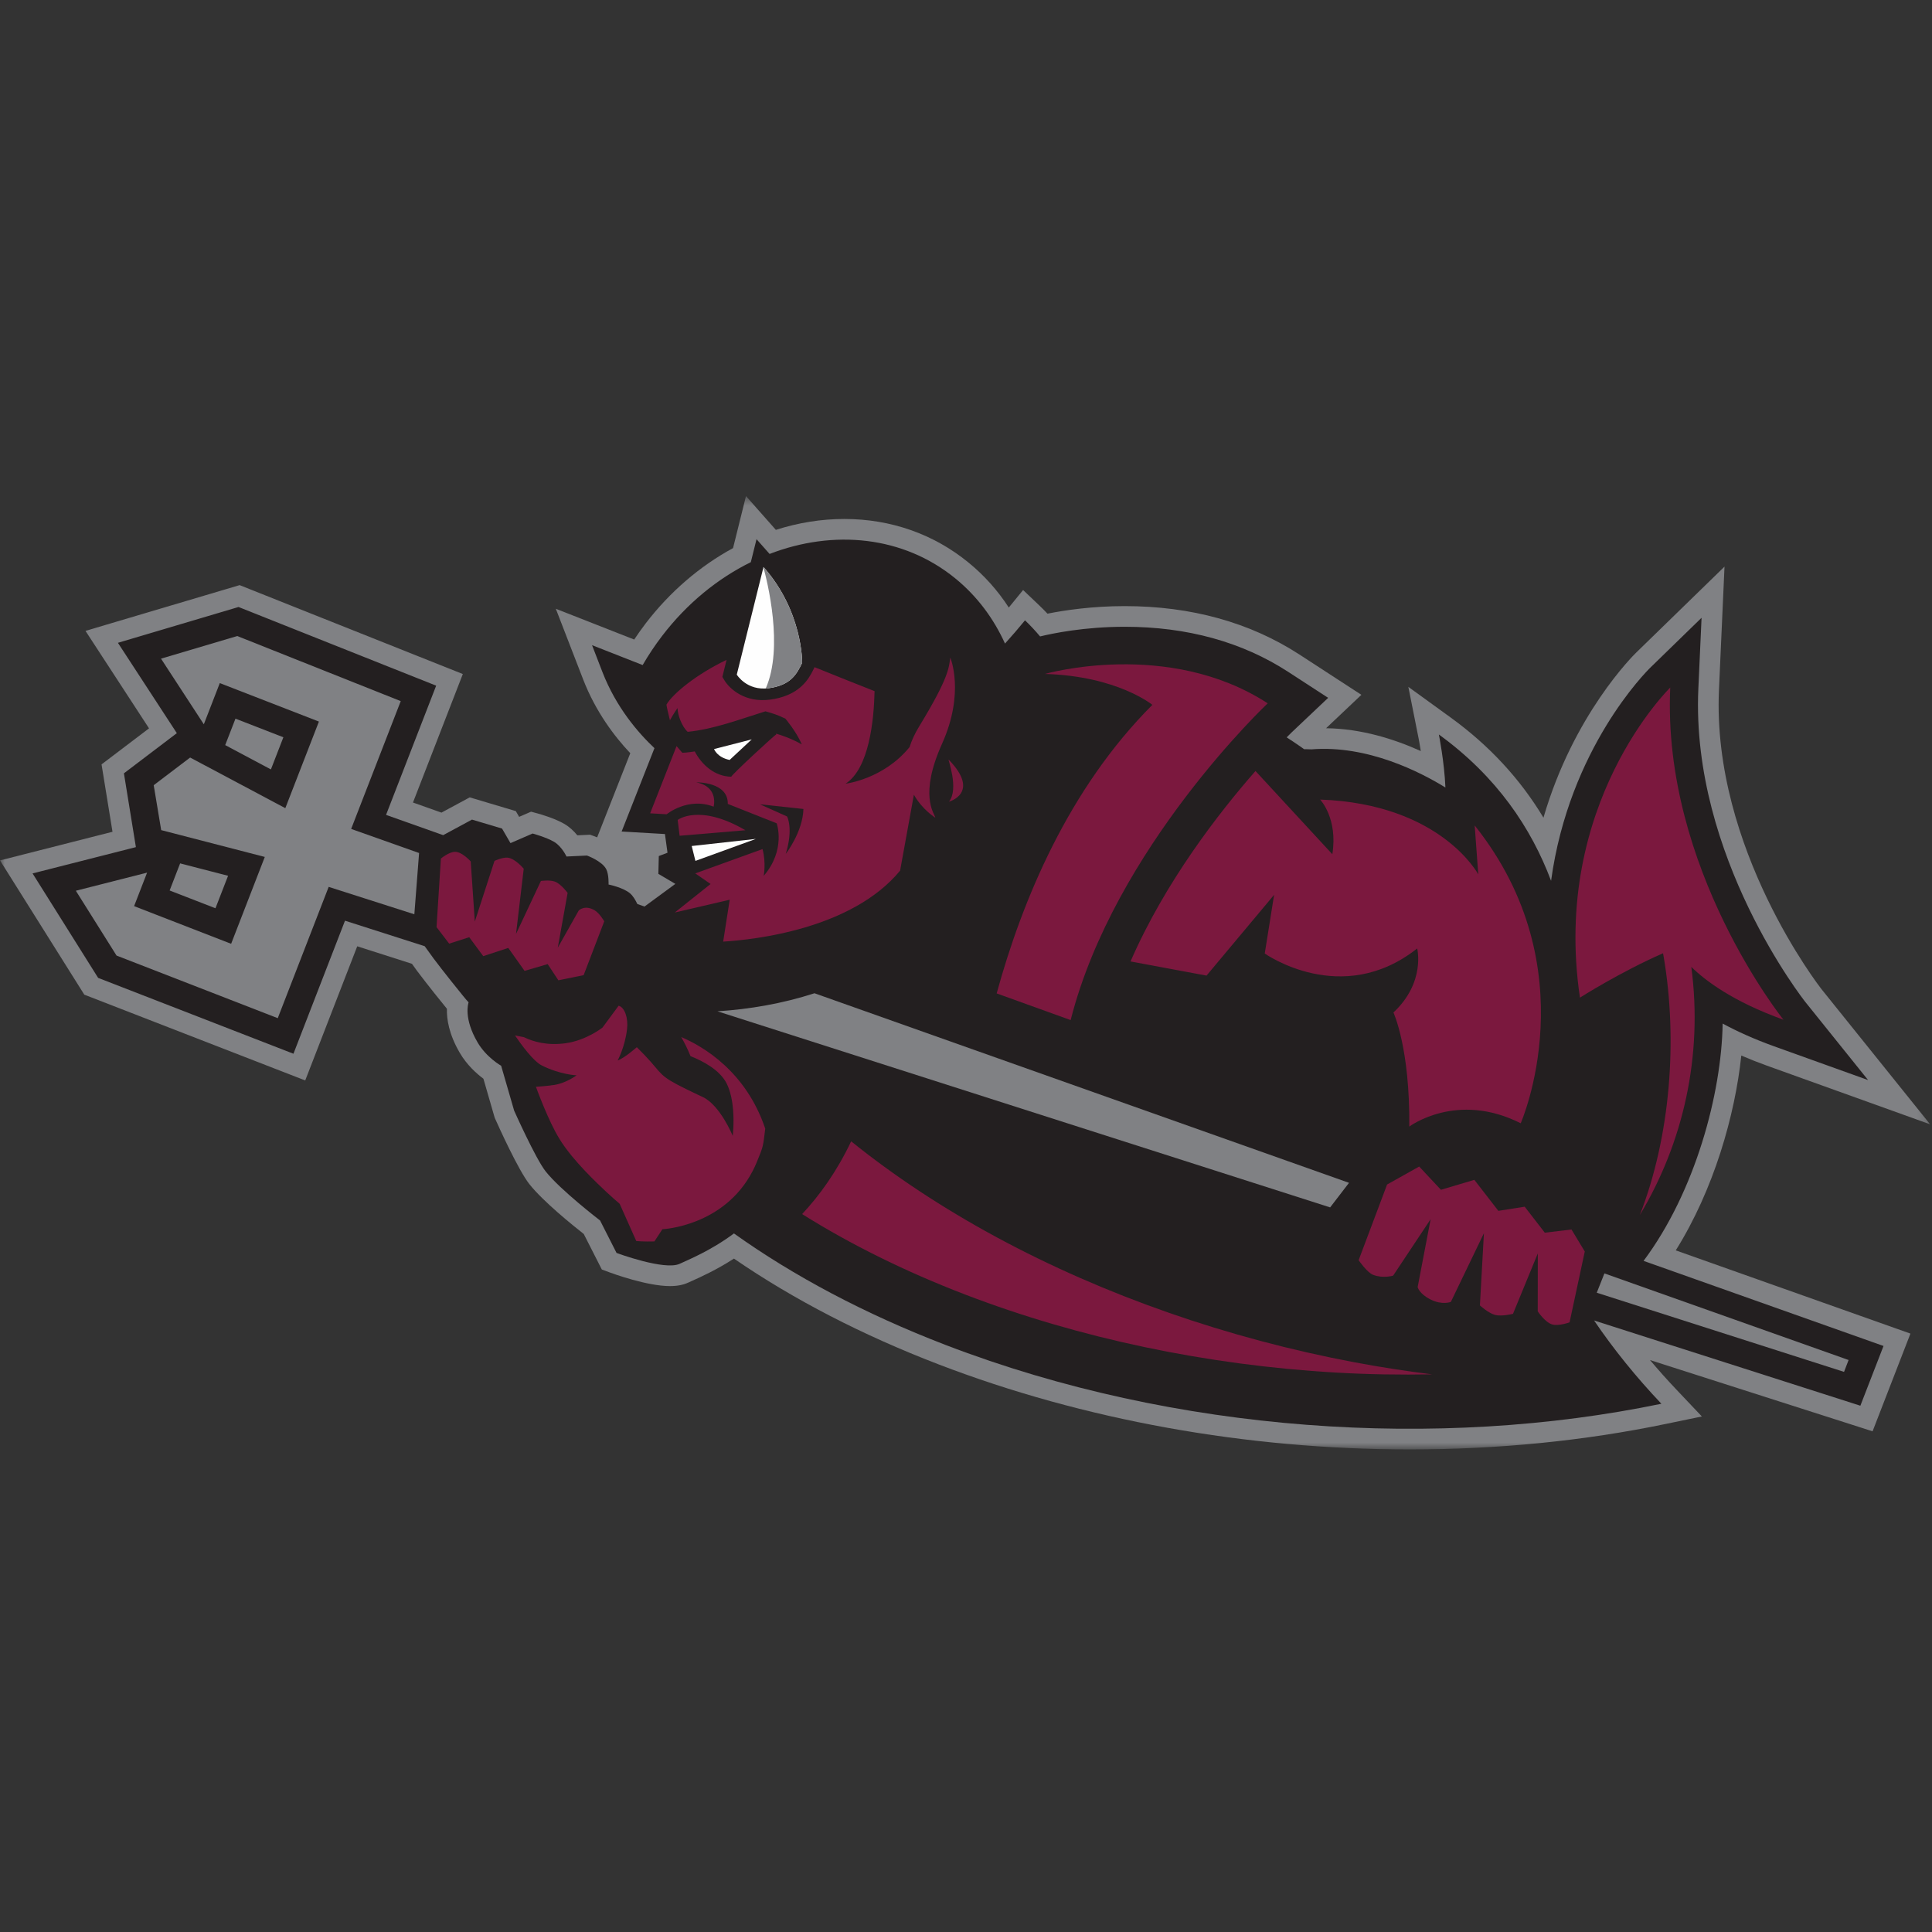 <?xml version="1.0" encoding="UTF-8"?>
<svg width="200px" height="200px" viewBox="0 0 200 200" version="1.1" xmlns="http://www.w3.org/2000/svg" xmlns:xlink="http://www.w3.org/1999/xlink">
    <rect x="0" y="0" width="200" height="200" fill="#333333" stroke="none"/>
    <!-- Generator: Sketch 51.3 (57544) - http://www.bohemiancoding.com/sketch -->
    <title>usciences</title>
    <desc>Created with Sketch.</desc>
    <defs>
        <polygon id="path-1" points="0 0.505 199.806 0.505 199.806 99.196 0 99.196"></polygon>
    </defs>
    <g id="usciences" stroke="none" stroke-width="1" fill="none" fill-rule="evenodd">
        <g id="usciences_BGL" transform="translate(0, 50)">
            <g id="usciences">
                <g id="Group-44" transform="translate(0, 0.451)">
                    <g id="Group-3" transform="translate(0, 0.397)">
                        <mask id="mask-2" fill="white">
                            <use xlink:href="#path-1"></use>
                        </mask>
                        <g id="Clip-2"></g>
                        <path d="M-0,38.221 L8.727,52.119 L31.597,60.999 L36.981,47.112 L42.645,48.924 L43.176,49.661 C43.242,49.747 44.351,51.231 46.265,53.579 C46.234,54.638 46.467,56.205 47.585,58.122 C48.328,59.4 49.34,60.298 50.043,60.82 L51.212,64.863 L51.274,64.998 C51.661,65.868 53.656,70.279 54.801,71.732 C56.211,73.518 59.296,76.002 60.43,76.893 L62.301,80.571 L63.082,80.86 C63.475,81.007 66.987,82.287 69.353,82.287 C70.103,82.287 70.728,82.168 71.262,81.919 C71.366,81.869 71.492,81.812 71.64,81.747 C72.517,81.353 74.167,80.615 75.975,79.441 C82.158,83.687 89.281,87.367 97.166,90.393 C112.175,96.152 129.041,99.196 145.944,99.196 C155.086,99.196 163.994,98.31 172.421,96.561 L176.176,95.784 L173.536,92.997 C172.587,91.995 171.677,90.976 170.805,89.944 L193.848,97.32 L197.768,87.205 L173.474,78.59 C177.415,72.298 179.604,64.61 180.259,58.421 C181.114,58.792 182,59.14 182.916,59.47 L199.806,65.541 L188.559,51.548 C188.453,51.412 177.205,37.013 177.947,20.554 L178.521,7.808 L169.38,16.706 C169.071,17.005 162.878,23.138 159.779,33.798 C157.367,29.786 154.164,26.324 150.205,23.454 L145.792,20.256 L146.856,25.606 C146.86,25.616 146.958,26.127 147.081,26.902 C144.406,25.69 140.963,24.58 137.275,24.538 L140.932,21.08 L134.512,16.905 C129.387,13.582 123.305,11.896 116.429,11.896 C113.043,11.896 110.178,12.33 108.434,12.679 C108.153,12.381 107.868,12.091 107.578,11.817 L105.911,10.231 L104.454,12.014 L104.431,12.046 C103.282,10.272 101.883,8.711 100.251,7.38 C96.644,4.432 92.203,2.876 87.404,2.876 C85.034,2.876 82.656,3.257 80.316,4.003 L77.224,0.505 L75.885,5.891 C72.439,7.759 69.329,10.437 66.842,13.686 C66.428,14.228 66.03,14.787 65.652,15.357 L57.537,12.17 L60.368,19.485 C61.657,22.81 63.584,25.362 65.247,27.123 L61.817,35.835 C61.683,35.779 61.568,35.736 61.484,35.705 L61.086,35.561 L59.765,35.624 C59.424,35.204 58.978,34.771 58.427,34.447 C57.429,33.865 55.983,33.451 55.701,33.374 L54.976,33.176 L53.74,33.712 L53.397,33.117 L48.627,31.695 L45.699,33.274 L42.751,32.228 L47.912,18.928 L24.807,9.724 L8.85,14.461 L15.428,24.552 L10.512,28.281 L11.646,35.258 L-0,38.221 Z" id="Fill-1" fill="#808184" mask="url(#mask-2)"></path>
                    </g>
                    <path d="M3.371,39.965 L10.159,50.779 L30.378,58.631 L35.714,44.859 L43.963,47.498 L44.907,48.801 C44.907,48.801 46.029,50.303 47.959,52.671 C48.14,52.897 48.324,53.109 48.509,53.311 C48.454,53.477 48,54.991 49.431,57.442 C50.352,59.028 51.878,59.874 51.878,59.874 L53.224,64.522 C53.224,64.522 55.439,69.485 56.48,70.804 C58.004,72.738 62.12,75.894 62.12,75.894 L63.825,79.253 C63.825,79.253 68.802,81.104 70.359,80.377 C71.196,79.984 73.572,79.029 75.978,77.234 C82.139,81.627 89.485,85.553 97.933,88.796 C121.74,97.929 148.985,99.637 171.986,94.865 C169.362,92.095 167.032,89.215 165.019,86.245 L192.584,95.068 L194.981,88.884 L170.142,80.074 C175.501,72.907 178.211,62.74 178.329,55.509 C179.799,56.304 181.552,57.106 183.639,57.856 L193.383,61.357 L186.895,53.283 C186.779,53.138 175.029,38.239 175.812,20.856 L176.145,13.502 L170.87,18.634 C170.441,19.052 162.447,27.005 160.567,40.731 C158.524,35.285 154.95,29.929 148.951,25.583 C148.951,25.583 149.518,28.418 149.629,31.072 C147.062,29.486 141.577,26.656 135.761,27.122 C135.279,27.1 135.005,27.106 135.005,27.106 C135.005,27.106 134.249,26.563 133.196,25.879 C133.623,25.447 133.874,25.206 133.899,25.187 L137.49,21.789 L133.346,19.095 C128.577,16.001 122.886,14.432 116.429,14.432 C112.25,14.432 108.944,15.121 107.669,15.432 C107.184,14.854 106.666,14.296 106.109,13.764 C105.454,14.567 104.761,15.373 104.037,16.172 C102.867,13.581 101.153,11.271 98.902,9.432 C93.505,5.025 86.286,4.34 79.667,6.893 L78.316,5.365 L77.725,7.744 C74.312,9.424 71.132,11.993 68.54,15.382 C67.795,16.356 67.126,17.364 66.528,18.395 L61.288,16.337 L62.36,19.109 C63.776,22.758 66.041,25.392 67.749,26.997 L64.352,35.627 L68.834,35.888 L69.1,37.823 L68.2,38.167 L68.153,40.01 L69.912,41.049 L66.719,43.394 L65.976,43.13 C65.783,42.72 65.54,42.313 65.242,42.046 C64.532,41.42 62.998,41.114 62.998,41.114 C62.998,41.114 63.04,40.099 62.767,39.545 C62.341,38.683 60.761,38.114 60.761,38.114 L58.644,38.215 C58.644,38.215 58.158,37.161 57.351,36.691 C56.543,36.22 55.138,35.834 55.138,35.834 L52.845,36.828 L51.971,35.321 L48.86,34.393 L45.878,36.003 L39.963,33.906 L45.152,20.529 L24.849,12.447 L24.695,12.385 L12.207,16.093 L18.306,25.446 L12.828,29.604 L14.068,37.244 L3.371,39.965 Z M28.045,29.199 L23.313,26.681 L24.376,23.943 L29.335,25.87 L28.045,29.199 Z M17.56,41.731 L18.647,38.926 L23.61,40.21 L22.305,43.571 L17.56,41.731 Z" id="Fill-4" fill="#231F20"></path>
                    <path d="M47.128,37.729 C47.862,37.744 48.729,38.725 48.729,38.725 L49.152,44.952 L51.191,38.667 C51.191,38.667 52.016,38.278 52.562,38.335 C53.342,38.422 54.216,39.48 54.216,39.48 L53.419,46.228 L55.995,40.745 C55.995,40.745 56.9,40.617 57.425,40.806 C58.08,41.043 58.76,41.984 58.76,41.984 L57.742,47.651 L59.911,43.804 C59.911,43.804 60.512,43.172 61.562,43.786 C62.069,44.087 62.552,44.922 62.552,44.922 L60.419,50.496 L57.8,51.029 L56.697,49.353 L54.303,50.053 L52.616,47.678 L50.025,48.528 L48.576,46.569 L46.497,47.234 L45.19,45.523 L45.641,38.429 C45.641,38.429 46.489,37.715 47.128,37.729" id="Fill-6" fill="#7B183E"></path>
                    <path d="M53.311,56.735 L54.239,56.919 C55.217,57.395 56.672,57.81 58.57,57.542 C60.728,57.235 62.374,55.919 62.374,55.919 L64.041,53.659 C64.688,53.843 65.045,54.965 64.912,56.08 C64.689,57.983 63.934,59.331 63.934,59.331 C64.667,59.069 65.923,57.954 65.923,57.954 C66.556,58.577 67.001,59.058 67.346,59.443 C68.735,61.029 68.423,61.065 72.243,62.875 C72.402,62.95 72.571,63.029 72.748,63.111 C74.555,63.959 75.852,67.13 75.852,67.13 C75.852,67.13 76.003,65.911 75.893,64.485 C75.82,63.56 75.639,62.546 75.227,61.719 C74.522,60.314 72.787,59.397 71.48,58.878 C71.184,58.127 70.841,57.467 70.521,56.904 C72.778,57.865 77.225,60.459 79.217,66.385 C78.988,68.233 79.044,68.162 78.331,69.88 C78.201,70.195 78.059,70.495 77.909,70.783 C74.93,76.524 68.571,76.798 68.571,76.798 L67.742,78.062 C66.637,78.096 65.867,78.021 65.867,78.021 L64.149,74.168 C64.149,74.168 63.136,73.316 61.88,72.091 C61.012,71.254 60.036,70.239 59.187,69.21 C58.931,68.891 58.683,68.571 58.451,68.252 C58.263,67.989 58.085,67.726 57.926,67.464 C57.337,66.517 56.754,65.23 56.299,64.144 C55.811,62.98 55.48,62.052 55.48,62.052 C55.48,62.052 56.654,61.979 57.395,61.859 C58.643,61.658 59.685,60.865 59.685,60.865 C59.685,60.865 58.012,60.808 56.089,59.846 C55.219,59.409 54.003,57.755 53.311,56.735" id="Fill-8" fill="#7B183E"></path>
                    <path d="M143.591,72.169 L146.913,70.308 L149.163,72.715 L152.624,71.687 L155.109,74.895 L157.836,74.467 L159.917,77.156 L162.679,76.825 L164.056,79.103 L162.482,86.438 C162.482,86.438 161.355,86.852 160.673,86.653 C159.924,86.423 159.186,85.299 159.186,85.299 L159.194,79.303 L156.624,85.556 C156.624,85.556 155.473,85.848 154.778,85.671 C154.073,85.488 153.2,84.686 153.2,84.686 L153.615,77.211 L150.19,84.325 C150.19,84.325 149.294,84.675 148.105,84.079 C146.914,83.488 146.755,82.792 146.755,82.792 L148.099,75.76 L144.217,81.603 C144.217,81.603 143.168,81.922 142.135,81.516 C141.518,81.279 140.645,80.003 140.645,80.003 L143.591,72.169 Z" id="Fill-10" fill="#7B183E"></path>
                    <polygon id="Fill-12" fill="#808184" points="15.227 39.883 13.882 43.352 23.927 47.251 27.412 38.259 16.686 35.482 15.912 30.832 19.683 27.969 29.536 33.21 33.014 24.246 22.753 20.263 21.1 24.528 16.668 17.733 24.56 15.391 41.484 22.129 36.352 35.359 43.384 37.853 42.893 44.195 34.025 41.358 28.753 54.951 12.065 48.469 7.851 41.759"></polygon>
                    <path d="M139.65,71.995 C138.981,72.861 138.291,73.761 137.697,74.538 L74.269,54.239 C77.594,54.028 81.036,53.432 84.316,52.37 L139.65,71.995 Z" id="Fill-14" fill="#808184"></path>
                    <polygon id="Fill-16" fill="#808184" points="191.366 90.337 190.894 91.565 165.296 83.371 166.088 81.372"></polygon>
                    <path d="M77.818,26.09 L73.919,27.09 C73.919,27.09 74.219,27.948 75.531,28.219 L77.818,26.09 Z" id="Fill-18" fill="#FEFEFE"></path>
                    <path d="M79.582,20.791 C77.303,21.097 76.271,19.386 76.271,19.386 L79.038,8.245 C83.118,12.858 83.04,18.156 83.04,18.156 C82.486,19.33 81.86,20.484 79.582,20.791" id="Fill-20" fill="#FEFEFE"></path>
                    <path d="M83.04,18.156 C83.04,18.156 83.118,12.858 79.038,8.244 L79.028,8.279 C79.42,9.702 81.15,16.563 79.268,20.82 C79.369,20.814 79.474,20.807 79.582,20.792 C81.86,20.484 82.486,19.33 83.04,18.156" id="Fill-22" fill="#808184"></path>
                    <path d="M98.202,28.179 C98.092,28.066 99.306,31.226 98.236,32.538 C98.236,32.538 101.562,31.637 98.202,28.179" id="Fill-24" fill="#7B183E"></path>
                    <path d="M73.873,33.055 C71.217,32.029 69.01,33.842 69.01,33.842 L67.303,33.742 L70.037,26.785 L70.632,27.476 C70.93,27.485 71.92,27.34 71.921,27.337 C72.637,28.7 73.97,29.933 75.71,29.954 C75.622,29.85 80.337,25.498 80.347,25.592 L80.346,25.497 C80.794,25.625 81.884,25.973 83.002,26.609 C82.436,25.271 81.3,23.941 81.3,23.941 C80.483,23.547 80.047,23.416 79.239,23.184 C76.622,23.996 73.903,25.039 71.191,25.307 C70.582,24.774 70.143,23.523 70.135,22.851 C70.135,22.851 69.71,23.449 69.351,24.11 C69.169,23.377 69.015,22.718 68.99,22.496 C69.605,21.401 72.053,19.366 75.215,17.858 L74.779,19.62 L74.996,19.981 C75.542,20.884 77.151,22.32 79.723,21.974 C80.385,21.886 80.987,21.728 81.515,21.507 C83.265,20.778 83.905,19.5 84.321,18.614 C86.062,19.326 88.936,20.465 90.536,21.096 C90.466,24.151 89.966,29.101 87.536,30.676 C87.536,30.676 91.451,30.219 94.159,26.885 C94.371,26.214 94.692,25.499 95.156,24.741 C98.239,19.685 98.225,18.676 98.372,17.623 C98.372,17.623 99.911,21.227 97.52,26.543 C95.129,31.856 96.701,33.712 96.827,34.198 C96.827,34.198 95.492,33.387 94.605,31.821 L93.178,39.679 C88.185,45.73 78.1,46.827 74.863,47.026 L75.538,42.689 L69.855,44.01 L73.559,41.06 L71.974,39.963 L78.936,37.446 C79.32,38.867 79.059,40.215 79.059,40.215 C81.379,37.531 80.405,34.78 80.405,34.78 L75.339,32.769 C75.393,30.466 72.074,30.536 72.074,30.536 C74.446,31.008 73.873,33.055 73.873,33.055" id="Fill-26" fill="#7B183E"></path>
                    <path d="M137.923,37.978 C138.518,34.256 136.659,32.32 136.659,32.32 C149.16,32.765 153.031,40.064 153.031,40.064 L152.659,34.999 C164.491,49.819 157.422,65.83 157.422,65.83 C150.799,62.481 145.889,66.173 145.889,66.173 C145.966,58.026 144.248,54.363 144.248,54.363 C147.599,51.234 146.705,47.734 146.705,47.734 C138.891,53.915 130.927,48.255 130.927,48.255 L131.896,42.18 L124.9,50.543 L117.032,49.077 C120.628,40.81 126.218,33.638 129.967,29.363 L137.923,37.978 Z" id="Fill-28" fill="#7B183E"></path>
                    <path d="M119.293,22.516 C119.293,22.516 115.665,19.534 108.17,19.315 C108.17,19.315 120.91,15.656 131.233,22.357 C131.233,22.357 115.357,37.316 110.834,55.148 L103.175,52.386 C105.82,42.733 110.617,31.199 119.293,22.516" id="Fill-30" fill="#7B183E"></path>
                    <path d="M172.228,48.625 C172.208,48.494 172.179,48.361 172.157,48.229 C167.702,50.183 163.556,52.825 163.556,52.825 C160.572,32.721 172.902,20.724 172.902,20.724 C172.057,39.476 184.623,55.111 184.623,55.111 C179.349,53.215 176.493,51.029 175.085,49.642 C176.302,58.884 174.239,67.857 169.756,75.329 C172.954,67.1 173.673,57.161 172.228,48.625" id="Fill-32" fill="#7B183E"></path>
                    <path d="M103.211,77.65 C114.302,83.637 127.096,88.105 140.206,90.571 L140.207,90.571 C142.88,91.074 145.565,91.489 148.255,91.823 C144.94,91.884 141.605,91.829 138.284,91.636 L138.28,91.636 C124.962,90.872 111.702,88.082 99.935,83.567 C93.685,81.169 88.023,78.357 83.035,75.231 C84.834,73.309 86.617,70.846 88.112,67.698 C92.521,71.254 97.575,74.606 103.211,77.65" id="Fill-34" fill="#7B183E"></path>
                    <path d="M78.662,32.808 L81.476,34.07 C81.476,34.07 82.155,35.296 81.342,37.943 C81.342,37.943 83.104,35.683 83.171,33.295 L78.662,32.808 Z" id="Fill-36" fill="#231F20"></path>
                    <path d="M80.1,25.377 L80.101,25.375 L80.1,25.377 Z" id="Fill-38" fill="#7B183E"></path>
                    <polygon id="Fill-40" fill="#FEFEFE" points="71.991 38.668 78.247 36.393 71.605 37.128"></polygon>
                    <path d="M77.164,35.495 L70.354,36.067 L70.153,34.43 C70.153,34.43 72.378,32.697 77.164,35.495" id="Fill-42" fill="#7B183E"></path>
                </g>
            </g>
        </g>
    </g>
</svg>